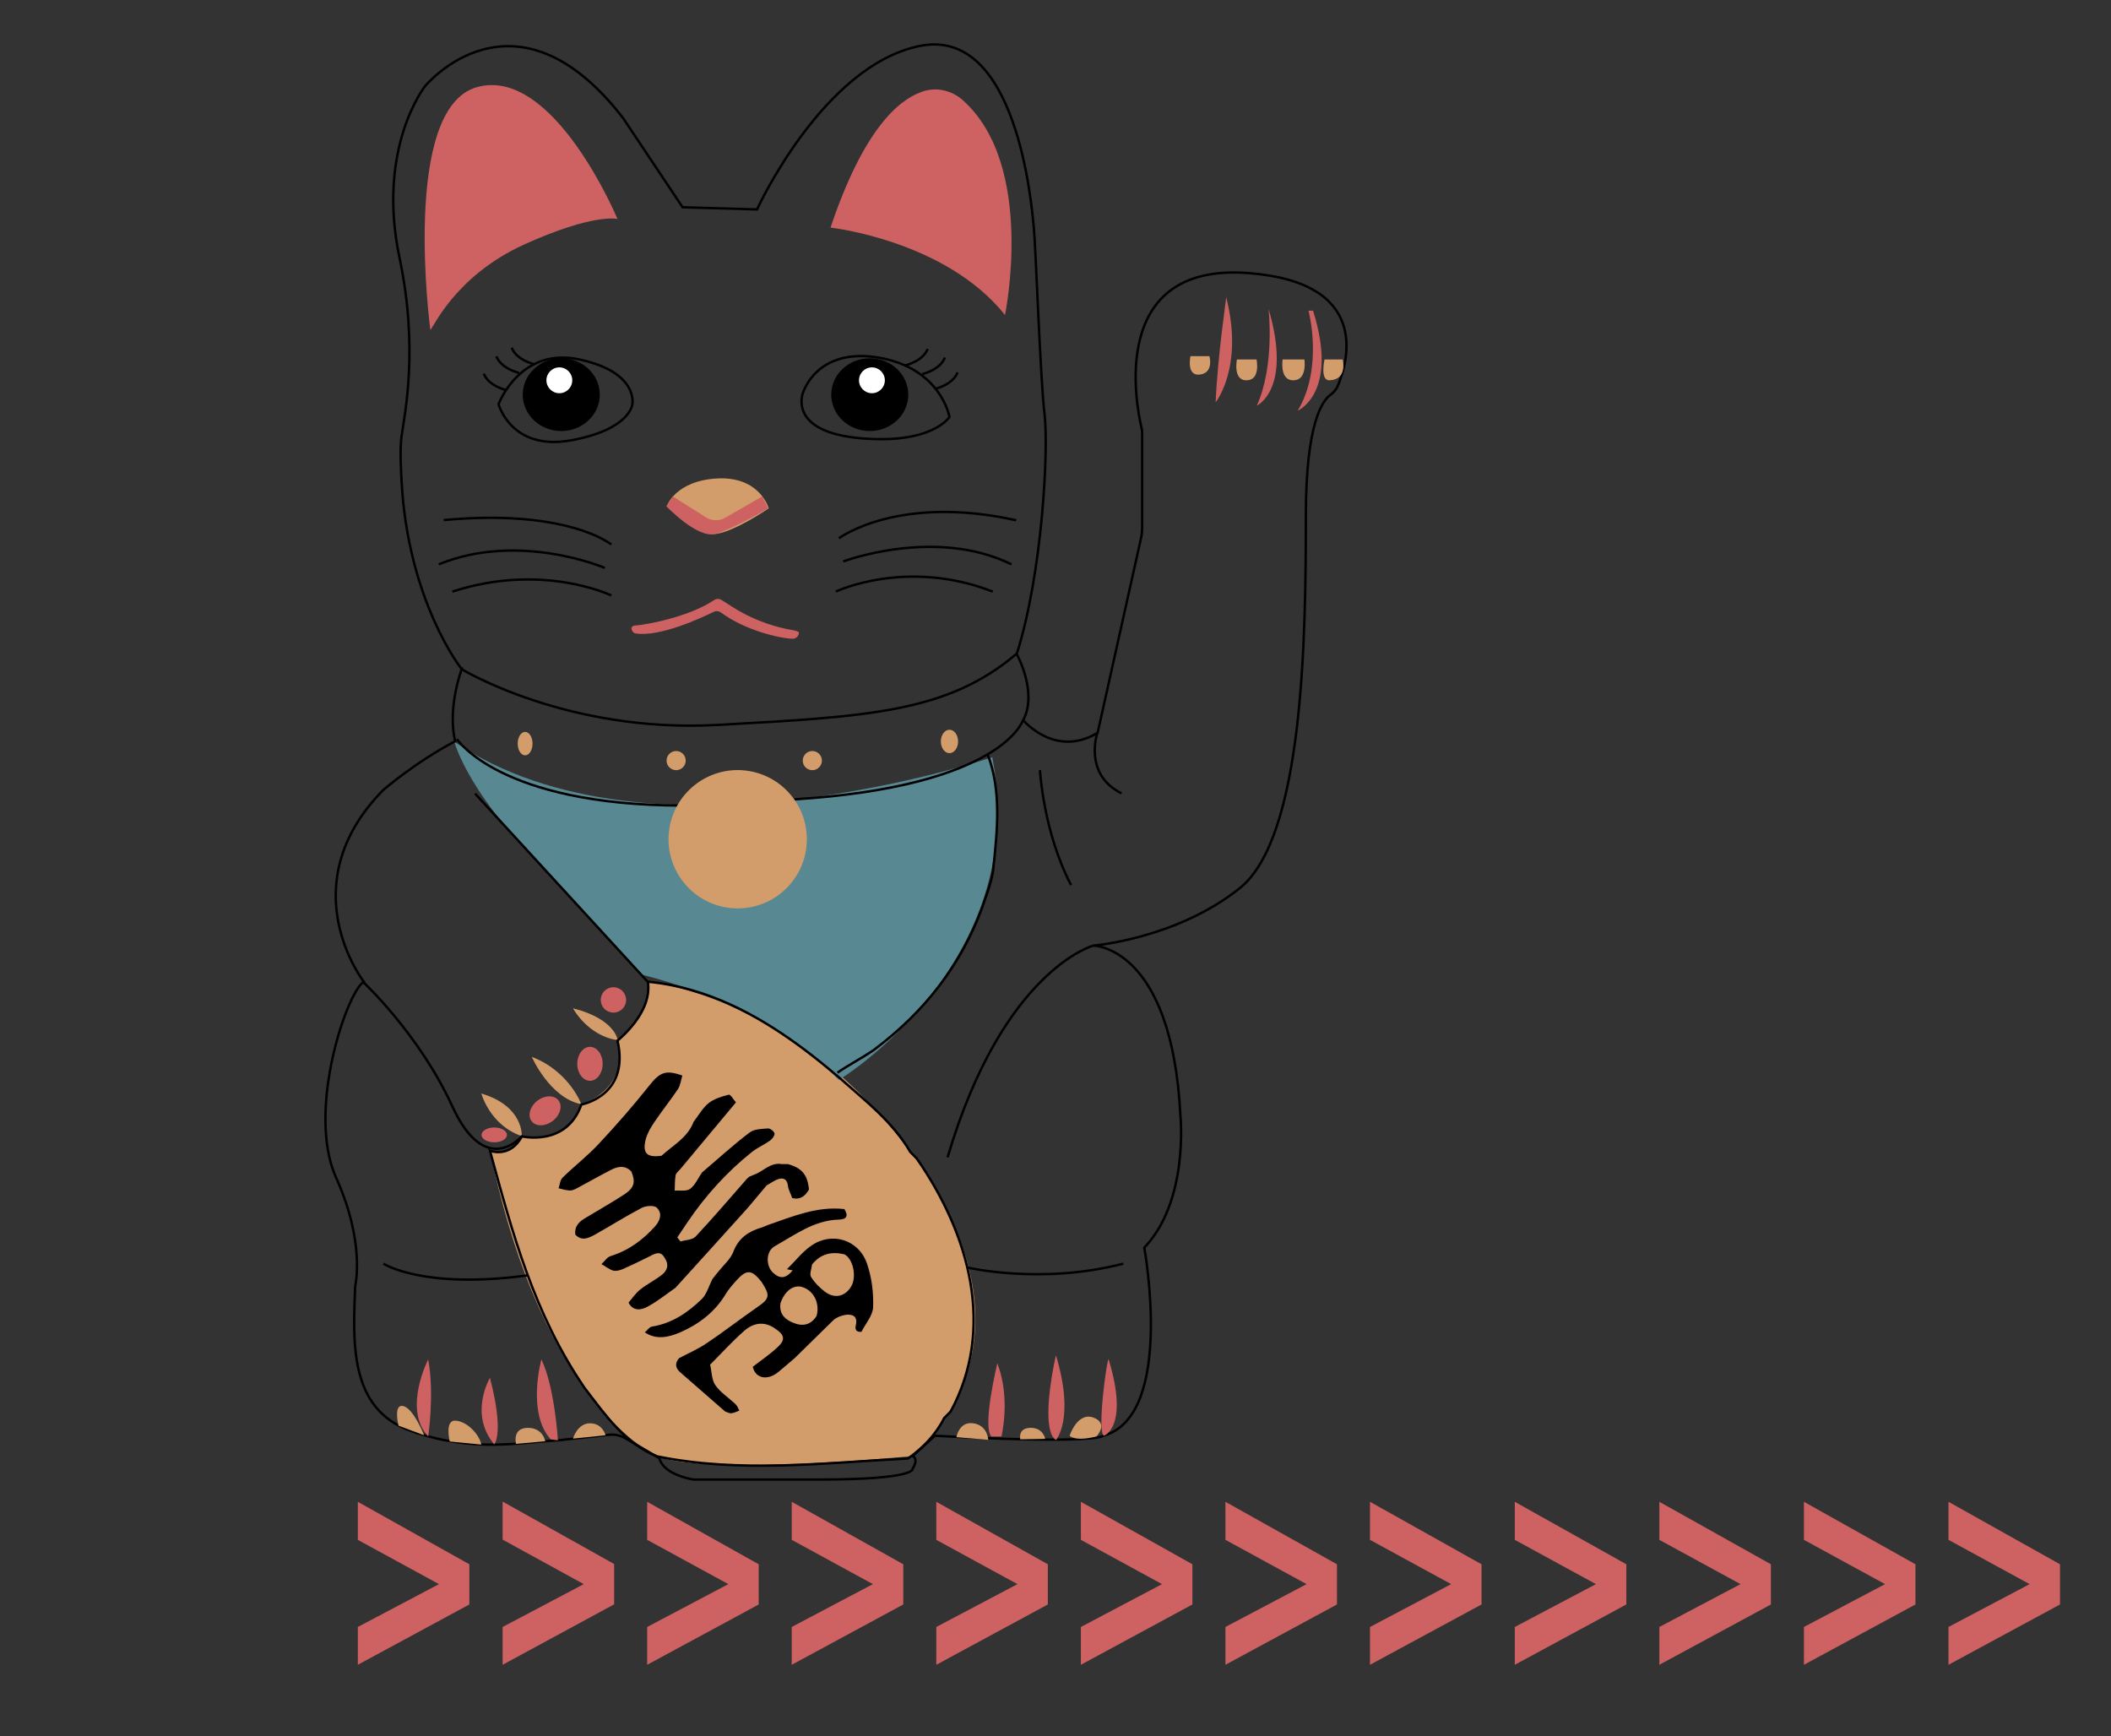 <?xml version="1.0" encoding="utf-8"?>
<!-- Generator: Adobe Illustrator 24.3.0, SVG Export Plug-In . SVG Version: 6.00 Build 0)  -->
<svg version="1.1" id="Capa_1" xmlns="http://www.w3.org/2000/svg" xmlns:xlink="http://www.w3.org/1999/xlink" x="0px" y="0px"
	 viewBox="0 0 882 725.5" style="enable-background:new 0 0 882 725.5;" xml:space="preserve">
<rect x="0" y="0" width="882" height="725.5" fill="#333333" stroke="none"/>
<style type="text/css">
	.st0{fill:#D29C6B;}
	.st1{fill:#588892;}
	.st2{fill:none;stroke:#000000;stroke-miterlimit:10;}
	.st3{fill:#CE6161;}
	.st4{stroke:#000000;stroke-miterlimit:10;}
	.st5{fill:#FFFFFF;}
	.st6{enable-background:new    ;}
</style>
<g>
	<path class="st0" d="M218,474.7c0,0,19.2,4.3,24.9-13.3c0,0,20.2-5.7,15.1-26.7c0,0,15.5-10.8,12.7-24.5c0,0,61.5,5.7,109.6,71.1
		c0,0,60.6,71.3,0.9,127.1c0,0-87.3,8.4-106.7,0c0,0-47.4-19.9-69.8-127.7C204.7,480.8,213.1,484.2,218,474.7z"/>
	<path class="st1" d="M189.8,309.9c0,0,4.2,15.7,23.5,37.8s54.6,59.5,54.6,59.5s51.9,11.6,82.5,44.1c0,0,80.6-48.8,64.2-134.9
		C414.6,316.3,271.2,365.6,189.8,309.9z"/>
	<path class="st2" d="M167.8,201.3c-0.1-2.5-0.9-13.3,0-19.2c1.3-9.2,7.1-36.4-0.8-74C157.1,61.8,177.6,36,177.6,36
		s37.3-45.3,82.7,13.3l24.9,37.3l31.1,0.9c0,0,27.4-60.1,68-68.3s46.7,66.5,47.6,75.4s2.7,63.1,4.5,78.2s-0.9,66.7-11.6,100.5
		c0,0,8.9,16,2.7,27.6c0,0,13.3,16,31.1,5.3l18.1-81.2c0.4-1.6,0.5-3.2,0.5-4.8V181c0-0.8-0.1-1.6-0.3-2.4c-2.1-9-14.1-69,44.7-64.5
		c51.1,3.9,41.7,36.7,37.4,47c-0.6,1.5-1.7,2.8-3,3.8c-3.3,2.2-10.4,11.5-10.4,50.6c0,50.7-0.9,134.2-27.6,155.6
		c-26.7,21.3-61.3,24-61.3,24s32.9,0,36.5,71.1c0,0,3.6,35.6-15.1,55.1c0,0,12.8,69.9-16.8,78.5c-0.2,0.1-0.5,0.2-0.7,0.3
		c-1.3,0.6-10.1,3-70-0.2l-9.3,8.5c0,0,2.7,0.9,0,5.3c0,0,1.8,4.5-39.1,4.5s-52.5,0-52.5,0s-12.4-1.8-14.2-8.9l-14.1-8.3
		c-2.1-1.2-4.6-1.8-7-1.5l-21.1,2.3c-16.9,0.9-35.6,5.3-61.8-4c-25.8-9.2-24-37.3-23.1-60.5c0,0,4.4-17.8-8-45.3
		c-12.4-27.5,4.4-77.3,11.6-81.8c0,0-31.1-40,8-80c0,0,13.3-11.6,30.2-20.5c0,0-3.6-11.6,2.7-30.2
		C192.7,279.5,170.5,251.1,167.8,201.3z"/>
	<path class="st3" d="M179.8,137.8c0.9,0,9.8-22.2,39.1-35.6C248.3,88.9,258,91.5,258,91.5s-26.7-64-58.7-55.1
		C167.4,45.3,179.8,137.8,179.8,137.8z"/>
	<path class="st3" d="M347,95.1c0,0,48,5.3,72.9,36.5c0,0,13-62.6-17.7-89.8c-4.7-4.2-11.4-5.6-17.2-3.4
		C374.9,42,360.5,54.9,347,95.1z"/>
	<path class="st2" d="M208.3,168.9c0,0,5.3,19.6,30.2,15.1s25.7-15.1,25.7-15.1s2.8-13.3-22.1-18.7S208.3,168.9,208.3,168.9z"/>
	<path class="st2" d="M396.7,174.2c0,0-7.1,11.6-37.3,8.9s-24-18.7-24-18.7s5.4-19.3,31.6-15C393.2,153.8,396.7,174.2,396.7,174.2z"
		/>
	<ellipse class="st4" cx="234.5" cy="164.9" rx="15.6" ry="14.7"/>
	<ellipse class="st4" cx="363.4" cy="164.9" rx="15.6" ry="14.7"/>
	<path class="st0" d="M321.2,212.4c0,0-3.6-13.3-21.3-12.5c-17.8,0.9-21.3,11.6-21.3,11.6S291,224,299,223.1
		C306.9,222.2,321.2,212.4,321.2,212.4z"/>
	<path class="st3" d="M318.5,207.4l-15.6,9c-2.4,1.4-5.5,1.3-7.9-0.2l-13.9-8.8l-2.7,4.1c0,0,12.9,13.6,20.4,11.6
		c7.6-2.1,22.2-10.7,22.2-10.7L318.5,207.4z"/>
	<path class="st2" d="M350.5,224.9c0,0,24.7-18.5,74.1-7.5"/>
	<path class="st2" d="M352.3,234.6c0,0,38.4-14.5,70.3,1.2"/>
	<path class="st2" d="M349.2,247.2c0,0,29.5-14.1,65.6,0"/>
	<path class="st2" d="M255.4,227.5c0,0-18.2-15-70-10.2"/>
	<path class="st2" d="M252.7,237.3c0,0-35.6-15.3-69.4-1.5"/>
	<path class="st2" d="M255.4,248.8c0,0-28.7-13.9-66.4-1.6"/>
	<path class="st3" d="M265.1,261.4c5.6-0.4,23.1-3.8,33.3-10.7c0.9-0.6,2-0.6,2.9-0.1c3.8,2.2,13.5,10,30.5,12.8
		c0.5,0.1,2,0.5,2,0.9l0,0c0,1.4-1.2,2.6-2.6,2.6c-6-0.2-20.4-3.8-30-11c-0.9-0.6-2-0.7-2.9-0.3c-5.3,2.6-22.5,10.6-32.6,9.1
		c-0.9-0.1-1.6-0.8-1.8-1.7l0,0C263.6,262.3,264.2,261.5,265.1,261.4z"/>
	<path class="st2" d="M192.7,279.5c0,0,44,26.9,107.1,23.4s96-5.2,124.9-29.7"/>
	<path class="st2" d="M190.9,308.8c0,0,17.7,27.6,94.2,27.8"/>
	<path class="st2" d="M427.4,300.9c0,0-8.4,27.6-95.5,33.1"/>
	<path class="st2" d="M270.7,410.2c6.3,0.6,12.5,1.8,18.6,3.6c21.4,6.2,40.2,18.9,57.2,33l4.3,3.6c10.8,9.6,22.4,18.5,29.5,30.9
		c0.9,0.9,1.8,1.8,2.7,2.7c22.2,32,32.9,71.1,14.2,105.8c-0.9,0.9-1.8,1.8-2.7,2.7c-3.6,7.1-8.9,12.5-15.1,16.9
		c-34.7,1.8-70.2,6.2-104.9-0.9c-13.3-5.3-21.3-16.9-30.2-28.5c-21.3-31.1-30.2-64.9-39.6-99.2c0,0,8.4,3.4,13.4-6.1"/>
	<path class="st2" d="M349.9,448.2c4.6-3.2,9.9-5.9,15.2-9.5c21.3-16,36.5-35.6,45.3-59.6c1.8-5.3,3.6-9.8,4.5-15.1
		c1.8-16.9,3.6-33.8-2.3-48.9"/>
	<path class="st2" d="M160.2,528c0,0,16.4,10.8,60.2,4.9"/>
	<path class="st2" d="M404.1,529.6c0,0,31,7.3,65.2-1.6"/>
	<path class="st2" d="M456.8,395.1c0,0-37.8,10.2-60.9,88.5"/>
	<path class="st0" d="M201.1,456.9c0,0,3.6,13.3,16.9,17.8C218,474.7,218.9,462.2,201.1,456.9z"/>
	<path class="st0" d="M222.2,441.6c0,0,7.4,17.1,20.7,19.8C242.9,461.4,237.9,447.6,222.2,441.6z"/>
	<path class="st0" d="M239.4,421.3c0,0,6.2,11.6,18.7,13.3C258.1,434.7,257.2,425.8,239.4,421.3z"/>
	<circle class="st3" cx="256.3" cy="417.8" r="5.3"/>
	<ellipse class="st3" cx="246.5" cy="444.5" rx="5.3" ry="7.1"/>
	
		<ellipse transform="matrix(0.787 -0.617 0.617 0.787 -237.829 239.518)" class="st3" cx="227.8" cy="464" rx="7.1" ry="5.3"/>
	<ellipse class="st3" cx="206.5" cy="474.2" rx="5.3" ry="3.1"/>
	<path class="st2" d="M458.5,306.2c0,0-6,17.3,10.1,25.3"/>
	<path class="st2" d="M311.2,218.4"/>
	<path class="st0" d="M497.4,148.8h7.9c0,0,2,6.9-3.9,7.7S497.4,148.8,497.4,148.8z"/>
	<path class="st0" d="M516.8,150.2h8.2c0,0,1.8,8.6-4.1,8.7C515,159.1,516.8,150.2,516.8,150.2z"/>
	<path class="st0" d="M535.9,150.2h9.1c0,0,1.3,8.6-4.5,8.7C534.5,159.1,535.9,150.2,535.9,150.2z"/>
	<path class="st0" d="M553.4,150.2h7.6c0,0,2.2,8.4-5.5,8.7C551.4,159.1,553.4,150.2,553.4,150.2z"/>
	<path class="st3" d="M178.9,568c0,0-10.7,20.8,0,32.2C178.9,600.2,181.6,582.3,178.9,568z"/>
	<path class="st3" d="M204.7,575.7c0,0-8.9,15,1.8,27.8C206.5,603.5,210.8,599,204.7,575.7z"/>
	<path class="st3" d="M226.2,568c0,0-6.2,22.3,3.9,33.4l3,0.4C233.1,601.8,231.8,579.6,226.2,568z"/>
	<path class="st3" d="M416.7,569.6c0,0-6.4,26.3-2.5,30.6h4.2C418.4,600.2,422.4,584.5,416.7,569.6z"/>
	<path class="st3" d="M441.2,566.3c0,0-0.1,0.6-0.4,1.7c-1.4,6.5-5.7,29.7,0.4,33.7C441.2,601.6,449.2,592.9,441.2,566.3z"/>
	<path class="st3" d="M463.2,568c-0.5-1.7-5,30-2,31.9C461.2,599.9,471.9,596.5,463.2,568z"/>
	<path class="st0" d="M166.5,595.7c0,0-2.3-9.2,2-8.2s8.7,12.2,8.7,12.2L166.5,595.7z"/>
	<path class="st0" d="M201.1,603.6c-0.9-4.5-6.2-9.8-10.8-10c-4.6-0.3-2.4,8.7-2.4,8.7L201.1,603.6z"/>
	<path class="st0" d="M227.8,602.2c0,0-0.9-5.7-7.4-5.6s-4.8,6.7-4.8,6.7L227.8,602.2z"/>
	<path class="st0" d="M253,599.7c0,0-1.2-5-6.5-5s-7.1,6.4-7.1,6.4L253,599.7z"/>
	<path class="st0" d="M412.9,601.6c0,0-0.2-6-6.2-6.9s-7.1,5.8-7.1,5.8L412.9,601.6z"/>
	<path class="st0" d="M436.7,601.2c0,0-0.8-4.7-6.2-4.6s-4.2,4.8-4.2,4.8L436.7,601.2z"/>
	<path class="st0" d="M458.1,600.2c0,0,5.3-5.5-1.3-7.9c-6.7-2.4-9.9,7.6-9.9,7.6S449,602.5,458.1,600.2z"/>
	<path class="st2" d="M434.5,321.8c0,0,1.4,25.8,13,48"/>
	<path class="st2" d="M378.1,152.7c0,0,7.4-1.6,9.5-6.9"/>
	<path class="st2" d="M385.3,156.3c0,0,7.4-1.6,9.5-6.9"/>
	<path class="st2" d="M390.6,162.5c0,0,7.4-1.6,9.5-6.9"/>
	<path class="st2" d="M223.3,152.2c0,0-7.4-1.6-9.5-6.9"/>
	<path class="st2" d="M216.9,155.8c0,0-7.4-1.6-9.5-6.9"/>
	<path class="st2" d="M211.6,163c0,0-7.4-1.6-9.5-6.9"/>
	<circle class="st0" cx="339.4" cy="317.8" r="4"/>
	<ellipse class="st0" cx="396.7" cy="309.8" rx="3.6" ry="4.9"/>
	<circle class="st0" cx="282.5" cy="317.8" r="4"/>
	<ellipse class="st0" cx="219.4" cy="310.7" rx="3.1" ry="4.9"/>
	<path d="M263.8,489.5c-2.6-2.7-5.6-2.2-8.5-0.7c-4.3,2.2-8.5,4.6-12.8,6.9c-1.3,0.7-2.7,1.6-4,1.7c-1.7,0.1-3.4-0.5-5.1-0.9
		c0.5-1.5,0.6-3.5,1.7-4.5c4.9-4.8,10.5-9.1,15.2-14.2c7.2-7.7,14.2-15.7,20.8-24c4.6-5.8,6.9-6.9,14-4.4c-0.6,1.9-0.8,4-1.8,5.6
		c-3.2,4.8-6.8,9.2-10,14c-1.5,2.2-2.8,4.5-3.5,7c-1.5,5.9,0.5,7.8,6.6,6.9c4.8-4.4,10.9-7.5,13.4-14.2c2.1-2.7,3.8-5.8,6.3-7.8
		c2.3-1.8,5.5-2.8,8.4-3.5c0.7-0.2,2,2.1,3,3.2c-7.7,9.2-15.4,18.5-23.1,27.7c-0.7,0.9-1.9,1.7-2.1,2.7c-0.4,2.1-0.3,4.3-0.4,6.5
		c2.2-0.2,5,0.4,6.5-0.8c2.1-1.6,3.3-4.5,4.9-6.8c6.6-5.6,13-11.5,19.9-16.7c1.9-1.5,5.1-1.5,7.7-1.7c0.9-0.1,2.6,1.3,2.7,2.1
		c0.1,1-1,2.3-1.9,3c-2.4,1.7-5.2,2.9-7.5,4.7c-10.5,8.4-19.4,18.2-26.9,29.3c-1.4,2.1-2.9,4.3-4.3,6.4c0.4,0.6,0.9,1.2,1.3,1.7
		c2.1-0.6,4.9-0.6,6.3-2c7.4-7.9,14.4-16.1,21.5-24.2c0.3-0.3,0.6-0.5,0.9-0.8c1-0.4,2-0.9,3.1-1.3c3.4-1.6,6.2-4.8,10.6-4
		c0.9,0,1.7,0,2.5,0c5.8,1.6,8.2,4.4,8.8,10.6c-1.5,2.7-3.6,4.4-7,3.6c-0.6-1.8-1.6-3.5-1.8-5.2c-0.3-2.6-1.8-3.4-3.8-2.8
		c-1.8,0.5-3.4,1.8-5.1,2.7c-2.6,3.1-5.2,6.2-7.8,9.3c-10.1,11.2-20.2,22.4-30.3,33.5c-3.9,2.7-7.6,5.7-11.7,7.9
		c-2.6,1.4-5.9,2-7.9-1.7c1.6-1.9,3-4,4.9-5.5c2.9-2.3,6.2-3.9,9.1-6.2c2.3-1.8,3-4.3,1.1-7c-1.6-3-3.8-2-6-0.8
		c-3.8,1.9-7.7,3.8-11.6,5.5c-1.2,0.5-2.7,0.9-3.9,0.6c-1.7-0.5-3.2-1.8-4.9-2.7c1.3-1.2,2.4-3,3.9-3.4c7.4-2.3,13.4-6.7,18.5-12.4
		c2.2-2.5,3.1-5.5,0.7-7.8c-1.1-1.1-4.6-0.8-6.3,0.1c-6.7,3.5-13,7.5-19.6,11.2c-2.6,1.4-5.4,2.8-8.1,0c-0.5-3.5,1.6-5.5,4.2-7
		c5.5-3.3,11.1-6.5,16.5-10C265,496.2,265.6,493.9,263.8,489.5z"/>
	<path d="M332.1,567.4c-2.2,1.9-4.4,3.8-6.7,5.7c-4.6,3.9-9.7,3-10.9-2c3.6-2.8,7.5-5.4,10.8-8.6c2.9-2.8,2.3-4.9-1.2-7.2
		c-4.6-3.4-9.2-2.7-13.2,0.8c-5,4.4-9.5,9.4-14.2,14.1c0.7,2.9,0.6,6.3,2.2,8.6c2.1,3,5.5,5.2,8.3,7.8c0.8,0.7,1.2,1.8,1.7,2.8
		c-1.1,0.4-2.2,1-3.4,1.1c-0.8,0.1-1.7-0.5-2.5-0.7c-6.3-5.5-12.6-11-18.9-16.5c-1.9-1.7-2.2-3.7-0.4-5.8c3.9-2.1,8-3.8,11.6-6.3
		c7.2-4.8,14.1-10.2,21.2-15.1c5.1-3.5,5.4-4.8,1.6-10.6c-4.1-5.1-6.2-5.2-10.5-0.4c-1.6,1.8-3.2,3.6-4.4,5.6
		c-4.5,7.5-11.2,12.6-19,16c-4.7,2-9.9,3.3-14.8,0c1-0.8,1.9-2.2,2.9-2.4c8.4-1.3,15-5.8,20.9-11.5c2.1-2.1,3-5.5,4.4-8.3
		c0.9-1.2,1.8-2.3,2.8-3.5c2.1-2.6,4.9-5,6-8c2.2-5.7,6.3-8.5,11.8-10.1c0.8-0.2,1.6-0.7,2.5-1c10.4-3.6,20.7-8,32.1-6.7
		c1.8,3,0.9,4.3-2.5,4.4c-10.2,0.3-18.2,6.4-26.6,11.1c-3.9,2.2-3.7,8.5-0.6,11.2c2.9,2.6,5.3,2.3,8.1-1.1c-0.7-0.1-1.3-0.2-2.4-0.5
		c3.5-3.4,6.3-7.1,10-9.7c8.5-6.1,19.9-2.8,23.4,7.3c2,5.7,2.8,12.1,2.6,18.2c-0.1,3.5-3.1,6.9-4.9,10.4c-2.2,0.1-2.8-0.9-2.3-3
		c0.8-3.6-1.5-4.5-4.4-4.1c-1.8,0.3-3.8,1.1-5.1,2.3C342.6,557,337.4,562.3,332.1,567.4z M326.1,544.5c-0.7,4.5,2,7,5.6,8.3
		c3.7,1.5,7.2,0.8,9.5-3c1.4-5.3-1.2-10.5-5.9-12C331.6,536.6,327.9,539.3,326.1,544.5z M352.8,524.1c-5.4-1.3-9.9-0.2-13.5,4.2
		c-0.2,1.8-1.2,4.1-0.4,5.3c1.5,2.4,3.7,4.6,6,6.3c4.1,2.9,8.4,1.7,10.8-2.5C358,533.4,356.4,525.9,352.8,524.1z"/>
	<path class="st3" d="M512.4,123.6c0,0.9-3.6,24.5-4.5,44.5c0,0,11.8-14.5,4.5-43.6"/>
	<path class="st3" d="M530,129c0,0,2.8,23.5-4.9,40.5C525.1,169.5,540,162.8,530,129z"/>
	<path class="st3" d="M546.7,129.8c0,0,6.4,23.6-4.5,41.8c0,0,17.3-7.3,6.4-41.8"/>
	<circle class="st5" cx="233.7" cy="158.9" r="5.4"/>
	<circle class="st5" cx="364.3" cy="158.9" r="5.4"/>
	
		<ellipse transform="matrix(0.16 -0.987 0.987 0.16 -87.256 598.843)" class="st0" cx="308.3" cy="350.7" rx="28.9" ry="28.9"/>
	<path class="st2" d="M198.5,331.6l72.2,78.7c2,12.9-12.7,24.5-12.7,24.5c5.3,23.1-15.1,26.7-15.1,26.7
		c-6.2,17.8-24.9,13.3-24.9,13.3s-15.1,17.8-29-12.5s-37.2-51.9-37.2-51.9"/>
</g>
<g class="st6">
	<path class="st3" d="M196.1,670.4l-46.6,25.2v-15.8l33.9-17.9l-33.9-18.5v-15.9l46.6,26.1V670.4z"/>
	<path class="st3" d="M256.5,670.4L210,695.6v-15.8l33.9-17.9L210,643.3v-15.9l46.6,26.1v16.9H256.5z"/>
	<path class="st3" d="M317,670.4l-46.6,25.2v-15.8l33.9-17.9l-33.9-18.5v-15.9l46.6,26.1V670.4z"/>
	<path class="st3" d="M377.4,670.4l-46.6,25.2v-15.8l33.9-17.9l-33.9-18.5v-15.9l46.6,26.1V670.4z"/>
	<path class="st3" d="M437.8,670.4l-46.6,25.2v-15.8l33.9-17.9l-33.9-18.5v-15.9l46.6,26.1V670.4z"/>
	<path class="st3" d="M498.2,670.4l-46.6,25.2v-15.8l33.9-17.9l-33.9-18.5v-15.9l46.6,26.1V670.4z"/>
	<path class="st3" d="M558.6,670.4L512,695.6v-15.8l33.9-17.9L512,643.4v-15.9l46.6,26.1V670.4z"/>
	<path class="st3" d="M619,670.4l-46.6,25.2v-15.8l33.9-17.9l-33.9-18.5v-15.9l46.6,26.1V670.4z"/>
	<path class="st3" d="M679.5,670.4l-46.6,25.2v-15.8l33.9-17.9l-33.9-18.5v-15.9l46.6,26.1V670.4z"/>
	<path class="st3" d="M739.9,670.4l-46.6,25.2v-15.8l33.9-17.9l-33.9-18.5v-15.9l46.6,26.1V670.4z"/>
	<path class="st3" d="M800.3,670.4l-46.6,25.2v-15.8l33.9-17.9l-33.9-18.5v-15.9l46.6,26.1V670.4z"/>
	<path class="st3" d="M860.7,670.4l-46.6,25.2v-15.8l33.9-17.9l-33.9-18.5v-15.9l46.6,26.1V670.4z"/>
</g>
</svg>
